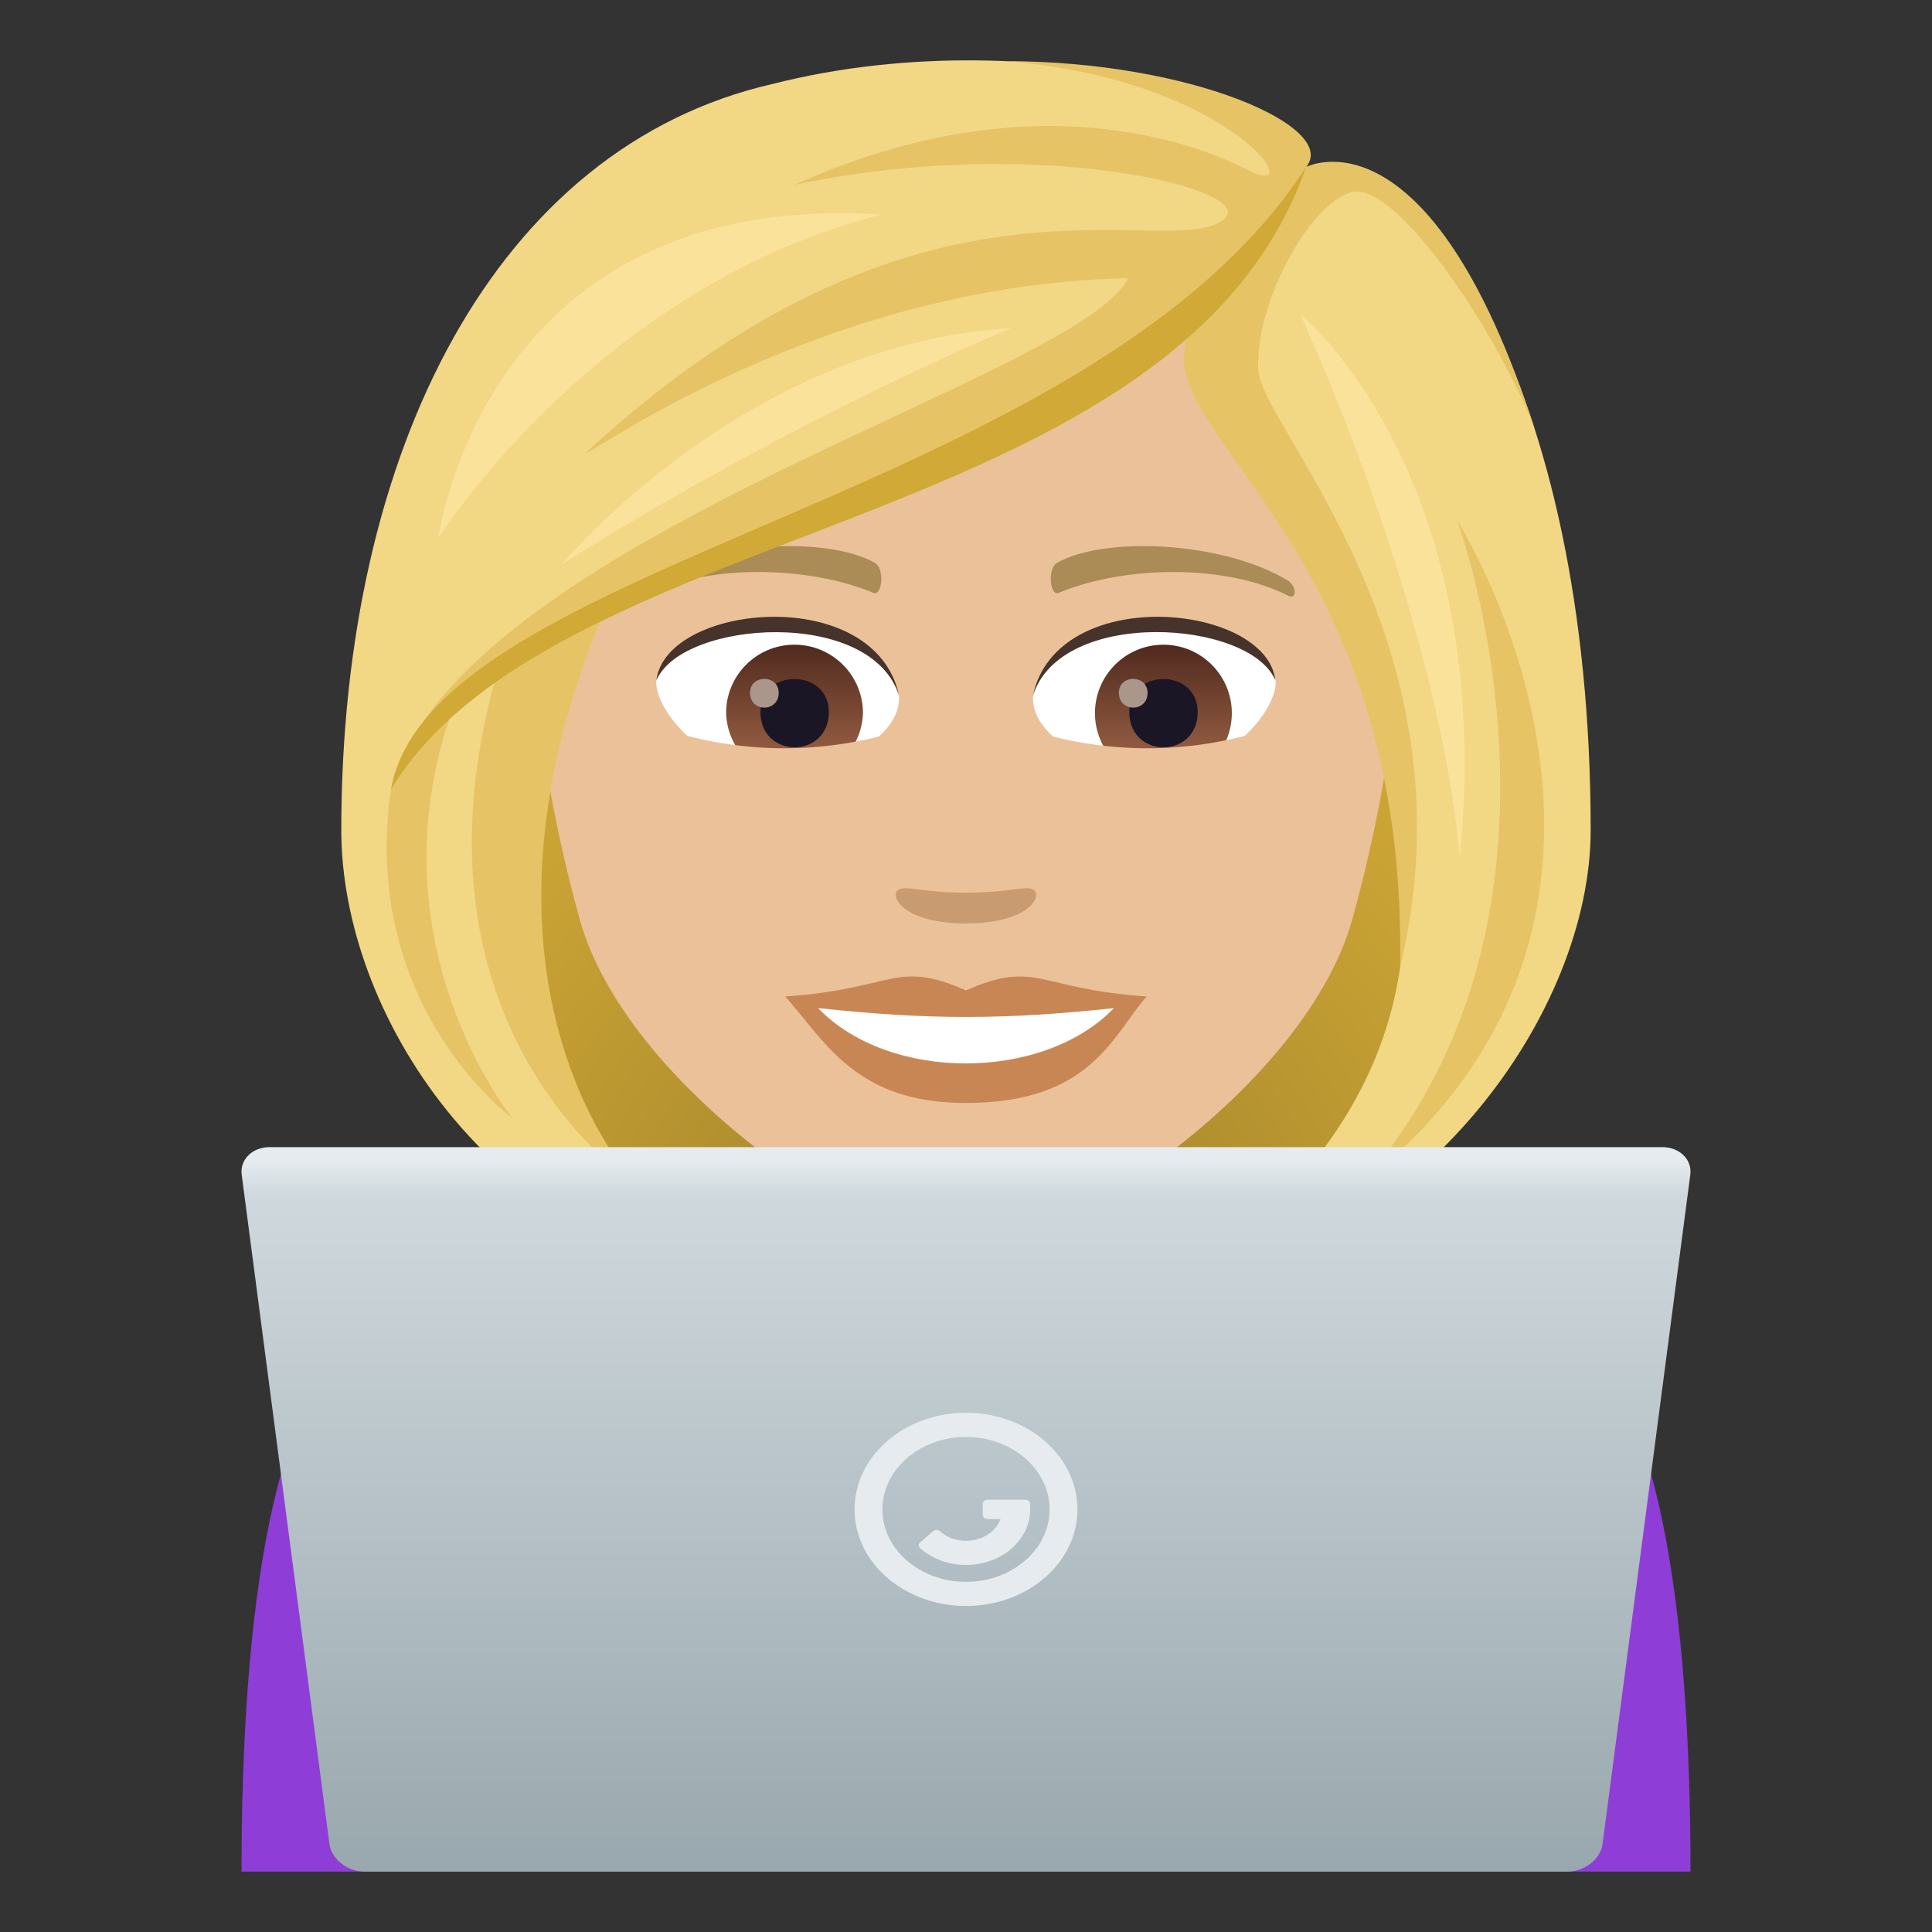 <svg xmlns="http://www.w3.org/2000/svg" xml:space="preserve" style="enable-background:new 0 0 64 64" viewBox="0 0 64 64"><rect x="0" y="0" width="64" height="64" fill="#333333" stroke="none"/><path d="M56 62c0-8.614-1.065-16.263-4.158-17.797-1.084-.537-7.013 2.864-7.013 2.864L48.302 62H56zm-40.302 0 3.473-14.933s-5.928-3.402-7.013-2.864C9.065 45.737 8 53.386 8 62h7.698z" style="fill:#8e3ed6"/><path d="m39.213 38.908-14.426.026-12.629 5.269c3.983 4.732 3.533 12.958 3.54 17.797h32.604c.007-4.839-.443-13.065 3.54-17.797l-12.63-5.295z" style="fill:#8e3ed6"/><path d="M24.586 34.56v5.6c0 5.314 14.828 5.314 14.828 0v-5.6H24.586z" style="fill:#d9b18d"/><radialGradient id="a" cx="40.269" cy="43.386" r="26.421" gradientTransform="translate(-8.211)" gradientUnits="userSpaceOnUse"><stop offset="0" style="stop-color:#997c28"/><stop offset=".313" style="stop-color:#af8e2e"/><stop offset=".74" style="stop-color:#c8a234"/><stop offset="1" style="stop-color:#d1a936"/></radialGradient><path d="M38.896 42.697c13.797-5.518 12.418-22.073 12.418-22.073H12.686s-1.38 16.555 12.415 22.073c0 0 2.76.69 6.898.69 4.14 0 6.897-.69 6.897-.69z" style="fill:url(#a)"/><path d="M32 4.07c-10.01 0-14.832 8.152-14.23 18.634.124 2.106.71 5.145 1.434 7.75 1.5 5.413 9.423 10.864 12.796 10.864 3.372 0 11.294-5.451 12.797-10.865.723-2.604 1.31-5.643 1.433-7.75C46.83 12.223 42.012 4.07 32 4.07z" style="fill:#ebc199"/><path d="M31.999 32.808c-2.346-1.032-2.365-.042-5.986.2 1.36 1.545 2.36 3.53 5.984 3.53 4.16 0 4.864-2.255 5.99-3.53-3.625-.242-3.64-1.232-5.988-.2z" style="fill:#c98655"/><path d="M27.1 33.394c2.365 2.46 7.464 2.428 9.799.002-3.64.39-6.157.39-9.799-.002z" style="fill:#fff"/><path d="M42.636 19.216c-2.174-1.296-6.076-1.455-7.618-.571-.328.177-.24 1.114.043.997 2.201-.917 5.556-.962 7.623.098.276.14.283-.336-.047-.524zm-21.274 0c2.175-1.296 6.075-1.455 7.622-.571.327.177.24 1.114-.045.997-2.203-.917-5.553-.964-7.622.098-.278.14-.283-.336.045-.524z" style="fill:#ab8c57"/><path d="M34.25 29.482c-.239-.167-.798.09-2.251.09-1.453 0-2.012-.257-2.25-.09-.286.2.168 1.107 2.25 1.107 2.081 0 2.538-.905 2.25-1.107z" style="fill:#c99b71"/><path d="M43.266 5.533c1.143-1.631-8.54-5.078-17.68-2.75-9.132 2.091-14.28 12.094-14.28 24.72 0 5.996 4.83 13.814 13.795 15.194-9.878-6.915-8.283-13.776-5.517-22.072 6.857-3.97 14.617-4.905 20.004-9.657-.69 2.07 2.96 4.679 4.828 9.657 2.835 7.558 4.294 15.204-5.52 22.072 8.28-1.38 13.797-9.196 13.797-15.194 0-14.926-5.767-23.026-9.427-21.97z" style="fill:#f2d785"/><path d="M43.266 5.533c1.098-1.315-3.795-3.507-9.96-3.507 7.566.597 10.145 4.697 8.045 3.612-2.237-1.155-7.707-2.833-15.033.487 8.016-1.705 15.39.158 14.243 1.123-1.81 1.523-9.79-2.626-20.964 7.576-1.54 1.405 6.702-5.392 17.765-5.608-1.539 3.237-21.214 8.367-24.267 16.41 5.122-7.31 26.721-10.026 30.17-20.093zm5.009 11.715s4.798 13.012-3.24 22.034c11.514-9.022 3.24-22.034 3.24-22.034z" style="fill:#e6c465"/><path d="M20.014 20.251s-1.96.357-3.564 2.098c-3.355 11.847 4.662 16.933 4.662 16.933s-6.358-6.524-1.098-19.03z" style="fill:#e6c465"/><path d="M14.998 23.475s-.92.36-2.046 2.667c-1.043 7.224 4.028 10.903 4.028 10.903s-4.755-5.81-1.982-13.57zm35.857-9.213c-3.498-10.886-7.59-8.729-7.59-8.729s-1.968 3.686-3.535 4.98c-2.831 3.477 6.905 6.46 6.652 21.525 2.574-10.704-4.583-17.861-4.698-19.772-.131-2.167 1.67-5.498 3.072-5.898 1.523-.434 5.012 4.944 6.1 7.894z" style="fill:#e6c465"/><path d="M12.952 26.142c5.54-9.04 26.051-8.428 30.314-20.609-7.184 11.11-28.94 12.963-30.314 20.61z" style="fill:#d1a936"/><path d="M43.068 10.398s4.545 9.743 5.292 18.02c1.236-12.727-5.292-18.02-5.292-18.02zm-24.461 8.3s6.61-4.29 14.888-7.831c-8.86.532-14.888 7.831-14.888 7.831zm-4.081-.876S19.72 9.523 29.193 7.11c-13.18-.862-14.667 10.713-14.667 10.713z" style="fill:#fae29b"/><path d="M29.773 22.97c.083.662-.365 1.447-1.605 2.033-.793.372-2.433.813-4.597-.096-.965-.407-1.909-1.682-1.826-2.385 1.172-2.205 6.933-2.529 8.028.448z" style="fill:#fff"/><linearGradient id="b" x1="-1210.323" x2="-1210.323" y1="171.843" y2="171.154" gradientTransform="translate(7978.266 -1103.139) scale(6.57)" gradientUnits="userSpaceOnUse"><stop offset="0" style="stop-color:#a6694a"/><stop offset="1" style="stop-color:#4f2a1e"/></linearGradient><path d="M26.32 21.357a2.267 2.267 0 0 1 2.267 2.26 2.268 2.268 0 0 1-4.534 0 2.263 2.263 0 0 1 2.267-2.26z" style="fill:url(#b)"/><path d="M25.19 23.583c0 1.564 2.267 1.564 2.267 0-.006-1.454-2.267-1.454-2.267 0z" style="fill:#1a1626"/><path d="M24.846 22.949c0 .655.95.655.95 0-.006-.613-.95-.613-.95 0z" style="fill:#ab968c"/><path d="M29.787 23.06c-.916-2.957-7.187-2.516-8.042-.53.317-2.55 7.257-3.22 8.042.53z" style="fill:#45332c"/><path d="M34.225 22.97c-.082.662.366 1.447 1.606 2.033.793.372 2.433.813 4.597-.096.971-.407 1.909-1.682 1.826-2.385-1.172-2.205-6.933-2.529-8.029.448z" style="fill:#fff"/><linearGradient id="c" x1="-1211.162" x2="-1211.162" y1="171.843" y2="171.154" gradientTransform="translate(7995.996 -1103.139) scale(6.57)" gradientUnits="userSpaceOnUse"><stop offset="0" style="stop-color:#a6694a"/><stop offset="1" style="stop-color:#4f2a1e"/></linearGradient><circle cx="38.539" cy="23.624" r="2.267" style="fill:url(#c)"/><path d="M37.409 23.583c0 1.564 2.267 1.564 2.267 0-.007-1.454-2.267-1.454-2.267 0z" style="fill:#1a1626"/><path d="M37.064 22.949c0 .655.951.655.951 0-.007-.613-.951-.613-.951 0z" style="fill:#ab968c"/><path d="M34.212 23.06c.916-2.95 7.18-2.53 8.035-.53-.31-2.55-7.25-3.22-8.035.53z" style="fill:#45332c"/><path d="M29.479 24.302a12.83 12.83 0 0 1-7.475-.148l-.389 1.915a14.12 14.12 0 0 0 8.21.16l-.346-1.927zm12.519-.148a12.84 12.84 0 0 1-7.478.148l-.346 1.927c2.708.761 5.523.706 8.211-.16-.128-.64-.258-1.277-.387-1.915z" style="fill:#ebc199"/><linearGradient id="d" x1="32" x2="32" y1="62" y2="38" gradientUnits="userSpaceOnUse"><stop offset="0" style="stop-color:#99a8ae"/><stop offset=".933" style="stop-color:#cfd8dd"/><stop offset=".982" style="stop-color:#e6ebef"/></linearGradient><path d="M55.065 38H8.935c-.576 0-.995.412-.928.916l2.906 22.166c.065.504.592.918 1.167.918h39.839c.576 0 1.103-.414 1.168-.918l2.906-22.166c.067-.504-.353-.916-.928-.916" style="fill:url(#d)"/><path d="M32 47.6c1.527 0 2.77 1.078 2.77 2.4 0 1.324-1.243 2.4-2.77 2.4-1.526 0-2.77-1.076-2.77-2.4 0-1.322 1.244-2.4 2.77-2.4zm0-.8c-2.038 0-3.692 1.433-3.692 3.2 0 1.768 1.654 3.201 3.692 3.201 2.039 0 3.692-1.433 3.692-3.201 0-1.767-1.653-3.2-3.692-3.2z" style="fill:#e6ebef"/><path d="M32.74 50.32c-.124 0-.187-.052-.187-.158v-.32c0-.11.063-.162.187-.162h1.198c.124 0 .187.052.187.162V50c0 1.018-.951 1.842-2.125 1.842-.57 0-1.105-.197-1.5-.54-.088-.077-.088-.15-.002-.226l.394-.34c.087-.074.173-.074.26 0 .225.194.526.305.848.305.534 0 .986-.3 1.144-.72h-.404z" style="fill:#e6ebef"/></svg>